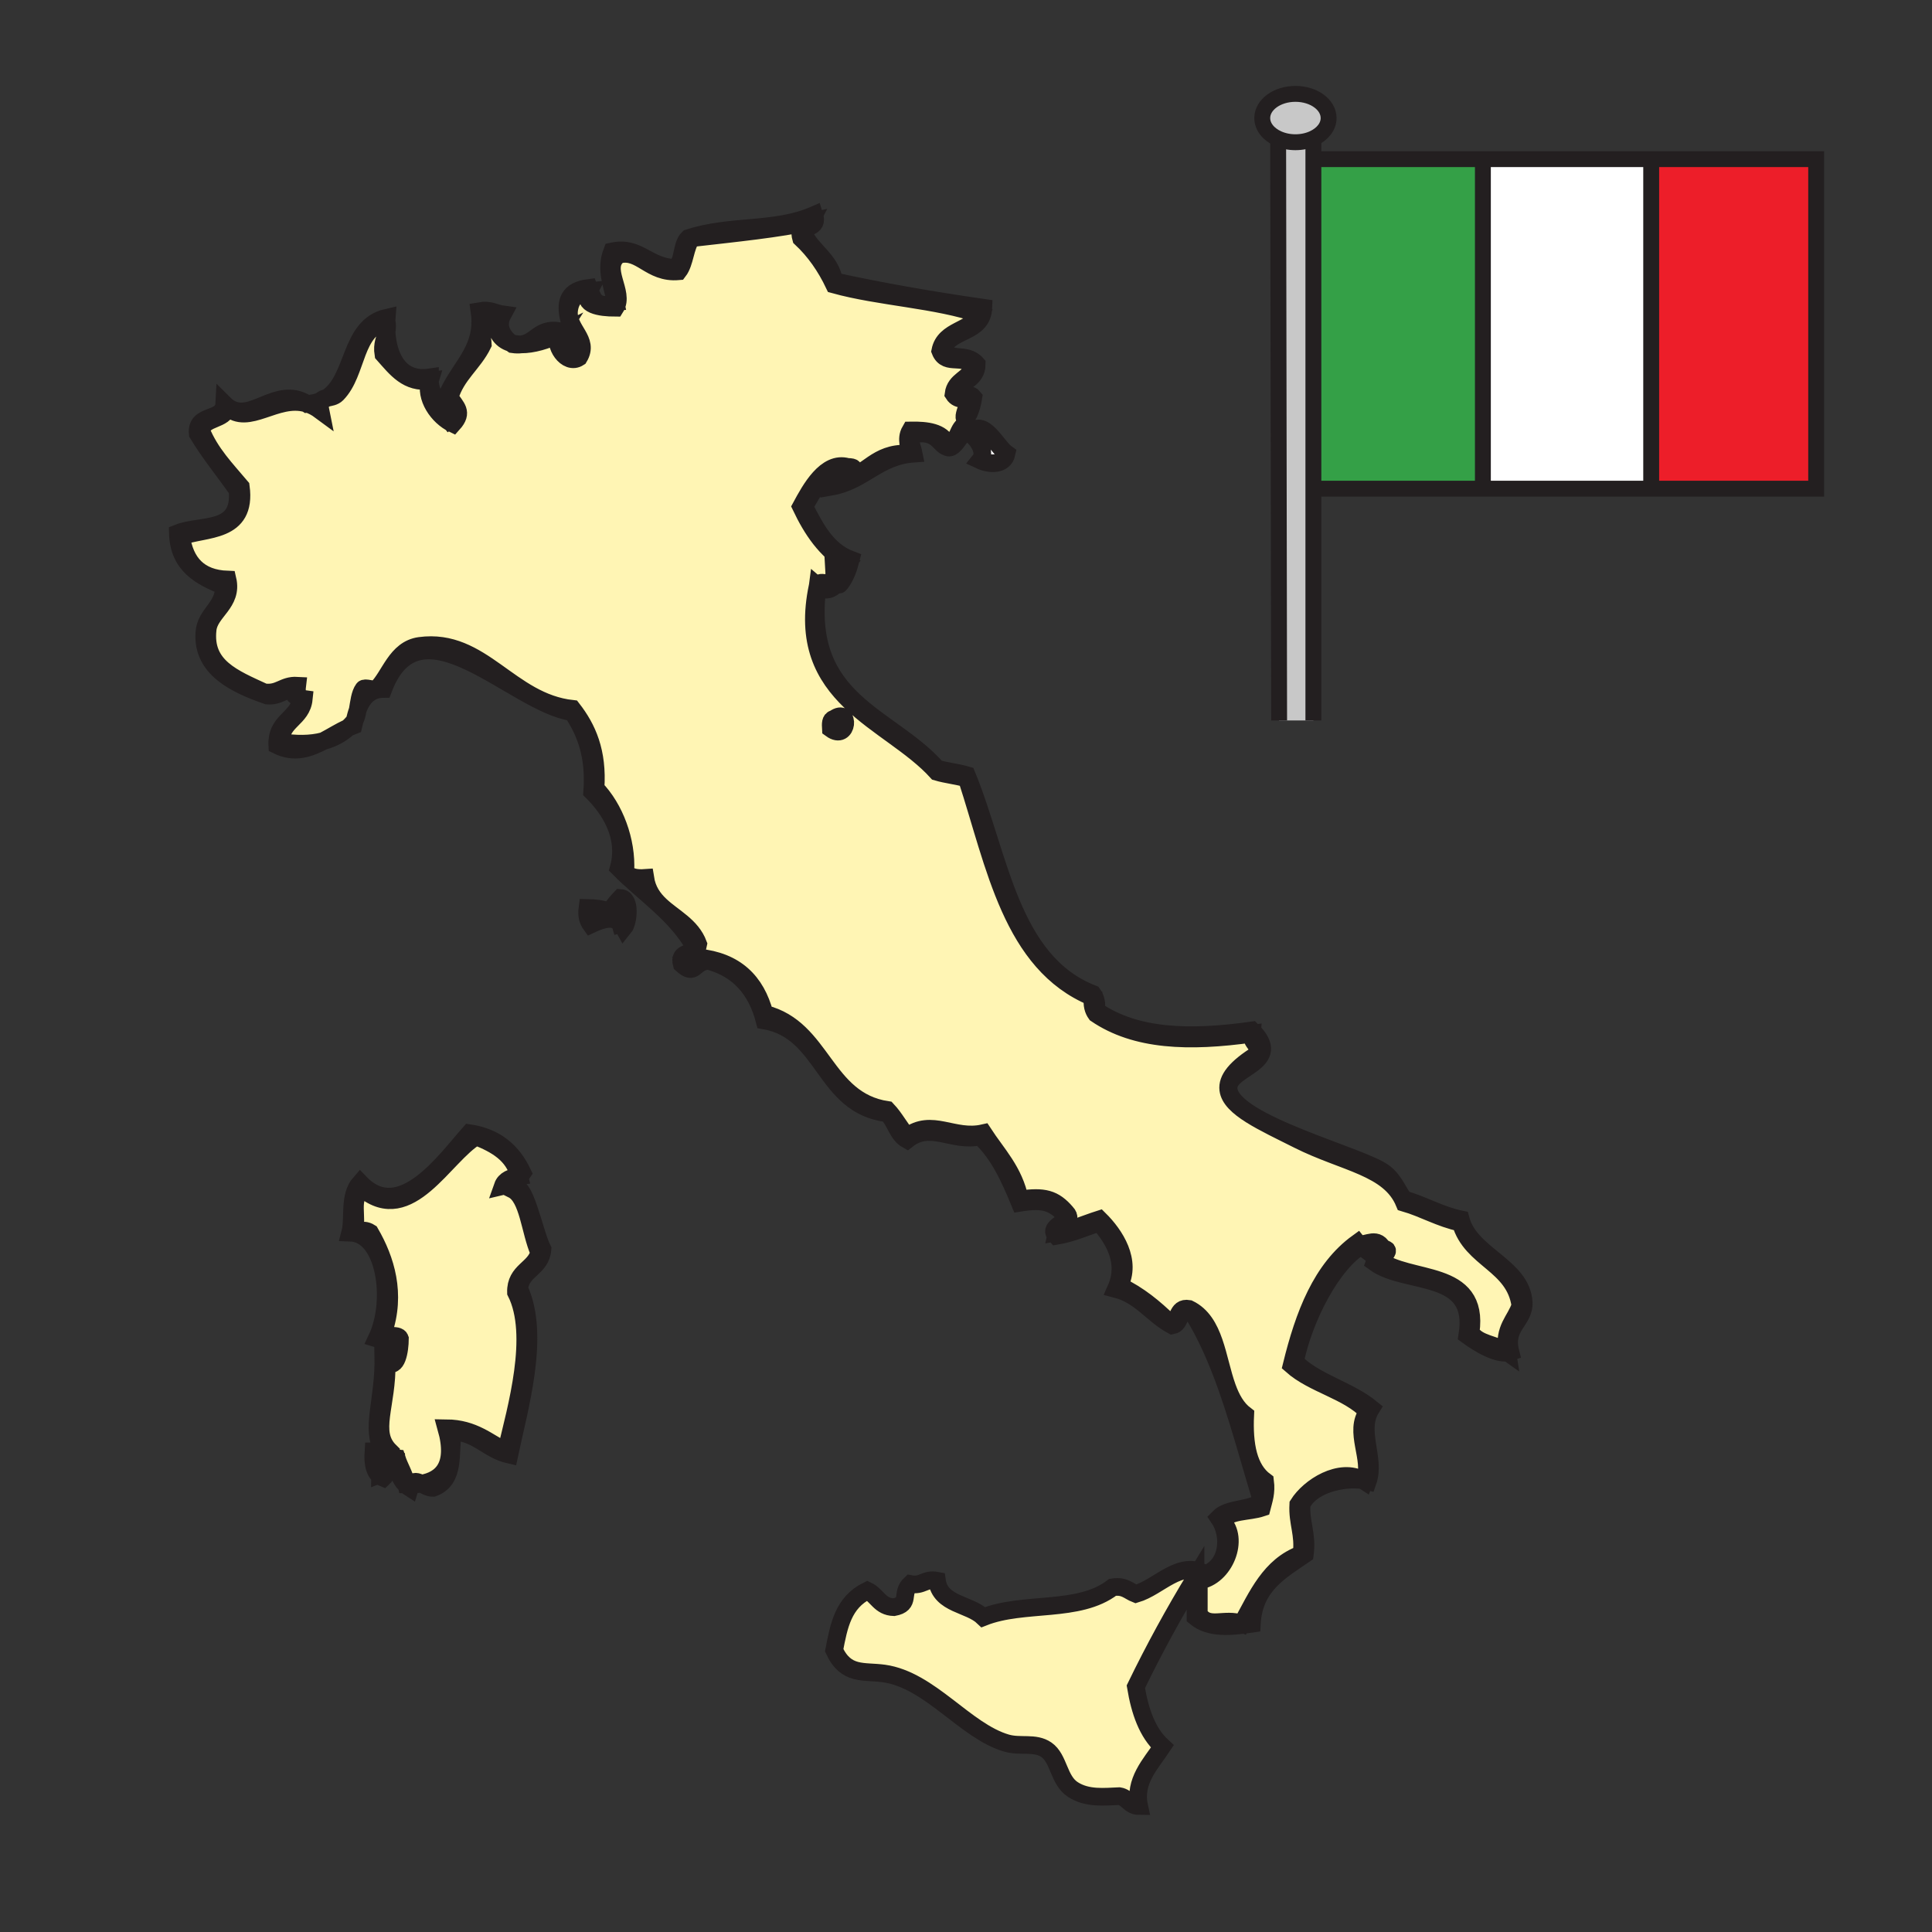 <svg xmlns="http://www.w3.org/2000/svg" width="850.89" height="850.89" viewBox="0 0 850.89 850.89" overflow="visible"><rect x="0" y="0" width="850.89" height="850.89" fill="#333333" stroke="none"/><path d="M160.08 523.89c20.35 16.53 35.55-15.01 49.64-23.359 8.71 3.46 16.53 7.8 18.98 17.52-3.41.49-6.29 1.5-7.3 4.38l4.38 1.46c6.94 3.46 7.58 18.42 11.68 27.74-1.85 7.4-10.47 8.03-10.22 17.521 9.49 18.84.12 51.21-4.38 70.08-8.07-4.091-14.22-10.11-26.28-10.221 4.69 16.721-2.03 22.88-11.04 24.42-1.8-.92-3.36-1.46-4.43.41-.68.01-1.37.01-2.05-.01-.89-4.47-3.1-7.61-4.38-11.68-5.72-.851-3.73 6-7.3 7.3.03-3.44-2.51-4.3-1.46-8.76 3.66.18 4.57 2.779 5.84-1.46-8.76-8.561-1.08-20.021-1.46-39.421 4.42 3.69 5.81-5 5.84-10.22-.88-2.52-6.92.11-7.3-2.92 5.79-16.85 1.04-31.96-5.84-43.8-3.4-2.18-6.29.49-7.3-1.46 2.45-3.72-2.24-14.78 4.38-17.52zM165.55 303.63c-1.34.34-4.81-1.06-5.47-.19-1.6 2.15-1.96 5.95-2.55 9.28-.57 1.57-.97 3.14-1.3 4.52-.16.3-.33.57-.53.8-.76.89-1.55 1.71-2.37 2.46h-.01c-3.63 1.67-7.2 3.94-10.85 5.86-.01.01-.02.02-.03.01-5.68 1.51-12.08 1.45-18.86.43.18-9.55 9.32-10.14 10.22-18.98-2.57-.35-3.33-2.51-2.92-5.84-6.2-.35-7.86 3.82-14.6 2.92-13.46-6.21-26.7-11.31-24.82-27.74.91-7.88 11.17-11.5 8.76-21.89-12.67-.47-18.77-7.51-20.43-18.98 10.43-3.96 29.06-1.29 26.27-21.9-6.45-7.67-13.46-14.76-17.52-24.82 1.36-5.95 10.31-4.29 11.68-10.22 9.1 8.56 21.4-5.49 34.76-1.64.09.06.19.12.28.18.08-.01.16-.01.24-.02 1.85.59 3.71 1.54 5.6 2.94-.45-2.19-.29-3.47.26-4.25.91-.37 1.75-.81 2.53-1.3 1.51-.32 3.26-.48 4.51-1.75 9.35-9.55 7.16-28.61 21.82-32.1-.08 1.58-.07 3.16.03 4.7-.61 3.15-2.13 5.4-1.41 9.88 5.77 6.5 10.51 12.9 20.44 11.68-2.32 7.41 3.69 15.89 10.22 18.98 4.65-5.17 1.33-7.26-1.46-11.68 2.81-9.84 10.46-14.84 14.6-23.36-.11-2.68-1-5.78-1.16-8.32.04-.6.06-1.22.05-1.86.33-2.39 2-3.81 6.95-2.96-.87 7.38 1.98 11.2 6.55 12.59.25.19.5.37.75.55 1.42.21 2.65.22 3.72.08 5.12.05 11.25-1.76 16.72-4.46-2.72 4.3 3.27 13.78 8.76 10.22 4.79-7.84-5.03-12.05-4.38-20.44.53-5.31 3.45-8.23 8.76-8.76-3.22 6.03 4.72 7.29 11.68 7.3 4.37-6.83-6.5-17.46 1.46-23.36 9.61-2.53 13.71 8.42 26.28 7.3 2.96-3.84 2.87-10.75 5.83-14.6 19.54-2.24 38.49-4.13 52.56-7.3-1.3 2.59-5.92 1.86-4.38 7.3 6.05 5.64 10.84 12.52 14.6 20.44 20.2 5.59 45.1 6.49 64.24 13.14-3.85 7.34-15.69 6.7-17.52 16.06 2.7 6.99 10.57.79 14.6 7.3-1.78 5.04-8.02 5.61-8.76 11.68 2.19 3.46 6.15 1.46 7.3 2.92-2.63 5.32-2.88 7.81-2.21 7.81l.74 2.51c-4.48 1.33-3.17 8.44-8.75 8.66-2.24-5.06-8.63-5.97-16.06-5.84-2.53 4.34.47 7.41-1.46 10.22-13.64-.51-17.32 8.95-27.74 11.68-.25-2.5 8.28-5.74 1.46-5.84-9.52-2.69-16.33 9.92-20.44 17.52 4.87 10.21 10.92 19.25 20.44 24.82-.87 1.11-2.94 6.04-3.57 8.34l-.94-.35c.53-1.63.24-3.52-1.33-5.07.65 10.58-6.7 2.86-7.3 7.3-10.48 49.41 31.73 58.78 52.56 81.75 4.13 1.23 9.01 1.7 13.14 2.92 12.45 38.16 19.68 81.55 55.479 96.36-.47 3.38.23 5.601 1.461 7.3 17.489 11.9 40.869 12.65 68.609 8.761-.38 4.27 3.3 4.479 2.92 8.76-10.17 6.25-13.88 11.33-13.31 15.86.979 7.96 15.17 14.22 30.83 22.09 20.34 10.229 40.2 11.99 46.72 27.74 8.68 2.52 15.58 6.81 24.82 8.76 4.58 16.34 23.729 18.13 26.279 36.5-2.119 6.649-7.58 9.939-5.84 20.439-4.819-3.449-13.13-3.42-16.06-8.76 4.04-28.37-27.24-21.43-40.88-32.12 1.67-.45 7.359-5.01 1.569-4.39l-.069-.82c.17-.14.17-.35-.04-.63-3.021-3.99-8.07.89-10.221-1.46-16.109 11.62-23.72 31.76-29.199 54.02 9.529 8.48 24.79 11.221 33.58 20.44-6.65 8.65 2.359 21.021-1.341 30.36-.27-.051-.54-.101-.83-.141-10.17-5.84-23.729 3.03-28.489 10.66-.45 8.24 2.59 12.98 1.46 21.9-13.92 5.06-19.55 18.399-26.28 30.649-7.61-2.92-14.94 2.53-18.979-4.38v-14.59c11.34-1.49 18.199-18.47 10.22-26.28 3.01-4.779 11.689-3.89 17.52-5.84.891-3.5 2.101-6.66 1.46-11.68-3.649-2.68-6-6.67-7.359-11.65-1.351-4.97-1.71-10.92-1.4-17.55-3.81-2.89-6.17-7.24-7.95-12.16-4.55-12.6-5.31-28.979-16.87-34.56-5.869-1.01-3.58 6.149-8.76 5.84-6.41-6.24-13.32-11.98-21.89-16.06 5.689-10.881-1.94-22.461-8.76-29.2-6.28 2-11.9 4.649-18.98 5.84.72-3.84 8.05-4.91 4.38-8.76-5.3-6.2-9.82-7.4-20.439-5.841-2.53-12.55-10.11-20.06-16.061-29.199-13.28 3-22.63-6.83-33.58 1.46-3.16-3.65-5.44-8.181-8.76-11.681-27.92-4.189-28.25-35.979-54.02-42.33-3.76-14.239-12.77-23.24-29.2-24.819-1.79 3.05-2.84 6.02-5.84 1.46 3-1.39 5.17-3.59 5.84-7.3-3.06-8.16-10.82-11.62-16.62-17.04-3.25-3.04-5.89-6.7-6.73-12.16-4.2.3-7.42-.37-8.76-2.92.75-13.48-4.78-27.89-13.14-36.5 1.11-16.2-3.63-26.54-10.22-35.04-27.71-3.03-39.77-31.44-67.16-27.74-10.55 1.43-13.1 13.29-18.98 18.98a.75.75 0 0 1-.37.192zm200.38 17.33c7.67 5.64 8.65-9.66 1.46-4.38-1.7.25-1.58 2.31-1.46 4.38z" fill="#fff5b4"/><path fill="#ed1e29" d="M799.88 70.09v145.13h-72.66V70.09z"/><path fill="#fff" d="M727.22 214.38v.84h-74.13V70.09h74.13v.63z"/><path fill="#34a047" d="M653.09 215.22h-74.65V70.09h74.65v143.53z"/><path d="M601.1 652.07l-.119.3c-.23-.15-.471-.3-.711-.44.29.04.56.09.83.14zM578.44 70.09v145.13h-.02v-.01l-1.33-145.12z" fill="#fff"/><path d="M570.53 62.64c2.92 0 5.63-.62 7.91-1.69v9.14h-1.351l1.33 145.12v.01h.021v102.09h-15.09l-.43-256.23c2.22.99 4.83 1.56 7.61 1.56z" fill="#c8c8c8"/><path d="M571.78 501.99c-15.66-7.87-29.851-14.13-30.83-22.09l.189-.03c1.801 15.2 59.271 29.31 68.601 36.72 4.85 3.86 5.979 8.69 8.76 11.68 8.68 2.521 15.58 6.811 24.82 8.761 4.12 15.779 26.83 20.569 27.739 36.5.46 8.21-8.729 10.43-5.84 21.899-5.26 1.79-14.26-3.83-18.979-7.3 4.71-29.04-26.811-21.85-40.88-32.12.76-2.16 2.159-3.68 2.92-5.84.04 0 .069-.01.109-.01 5.79-.62.101 3.939-1.569 4.39 13.64 10.69 44.92 3.75 40.88 32.12 2.93 5.34 11.24 5.311 16.06 8.76-1.74-10.5 3.721-13.79 5.84-20.439-2.55-18.37-21.699-20.16-26.279-36.5-9.24-1.95-16.141-6.24-24.82-8.76-6.521-15.751-26.381-17.511-46.721-27.741z" fill="#fff"/><path d="M568.86 601.27c5.479-22.26 13.09-42.399 29.199-54.02 2.15 2.35 7.2-2.53 10.221 1.46.21.28.21.49.04.63-1.061.91-8.7-.68-8.801-.63-12.659 7.42-25.25 31.5-29.199 51.1 8.979 9.03 23.67 12.341 33.58 20.44-6.2 9.86 2.05 22.06-1.46 32.12-.421-.11-.87-.21-1.341-.3 3.7-9.34-5.31-21.71 1.341-30.36-8.79-9.22-24.05-11.96-33.58-20.44z" fill="#fff"/><path d="M570.53 41.34c8.08 0 14.62 4.77 14.62 10.65 0 3.76-2.67 7.07-6.71 8.96-2.28 1.07-4.99 1.69-7.91 1.69-2.78 0-5.391-.57-7.61-1.56-4.2-1.86-7-5.24-7-9.09 0-5.88 6.54-10.65 14.61-10.65z" fill="#c8c8c8"/><path d="M549.7 640.76c-2.95-10.069-5.94-20.1-9.34-29.71l.109-.04c1.78 4.92 4.141 9.271 7.95 12.16-.31 6.63.05 12.58 1.4 17.55l-.119.04z" fill="#fff"/><path d="M536.74 668.43c4.31-4.46 14.35-3.17 18.979-7.3-2.06-6.729-4.029-13.56-6.02-20.37l.12-.04c1.359 4.98 3.71 8.971 7.359 11.65.641 5.02-.569 8.18-1.46 11.68-5.83 1.95-14.51 1.061-17.52 5.84 7.979 7.811 1.12 24.79-10.22 26.28v14.59c4.039 6.91 11.369 1.46 18.979 4.38 6.73-12.25 12.36-25.59 26.28-30.649 1.13-8.92-1.91-13.66-1.46-21.9 4.76-7.63 18.319-16.5 28.489-10.66-8.64-1.279-22.789 1.771-27.029 10.66-.45 8.24 2.59 12.98 1.46 21.9-10.65 7.35-22.41 13.6-23.36 30.649-9.02 1.301-18.43 2.351-24.81-2.909V694.71a574.736 574.736 0 0 0-26.28 48.17c1.8 10.851 5.06 20.25 11.67 26.28-5.1 7.7-12.62 15.22-10.21 26.28-4.36-.021-4.97-3.79-8.76-4.381-6.41.23-14.061 1.24-20.44-2.92-6.359-4.14-6.05-13.649-11.68-17.52-5.021-3.44-11.41-1.15-17.521-2.92-18.209-5.271-33.669-27.82-54.02-30.66-8.91-1.24-16.67 1.12-21.9-10.22 2.08-10.87 3.97-20.99 14.6-26.28 4.3 2.04 5.52 7.13 11.68 7.3 7.61-1.42 2.89-6.109 7.3-10.21 5.41 1.03 6.27-2.5 11.68-1.46 1.51 10.66 14.24 10.09 20.44 16.061 17.86-7.091 41.94-1.61 56.94-13.141 5.239-.859 7.06 1.69 10.22 2.91 10.38-3.04 19.45-15.27 30.66-8.75 10.144-3.589 11.294-16.899 5.834-24.819z" fill="#fff5b4"/><path d="M443.31 199.79c-1.079 5.05-7.29 4.96-11.68 2.92 2.93-3.66-1.2-9.62-4.38-11.68 5.61-7.67 11.79 5.74 16.06 8.76zM412.65 338.48c4.13 1.23 9.01 1.7 13.14 2.92 14.71 35.9 19.02 82.2 55.479 96.36 1.221 1.69 1.921 3.91 1.461 7.3 17.489 11.9 40.869 12.65 68.609 8.761 14.311 14.17-9.47 16-10.22 24.819-.04.41-.03.82.02 1.23l-.189.03c-.57-4.53 3.14-9.61 13.31-15.86.38-4.28-3.3-4.49-2.92-8.76-27.74 3.89-51.12 3.14-68.609-8.761-1.23-1.699-1.931-3.92-1.461-7.3-35.8-14.81-43.029-58.2-55.479-96.36-4.13-1.22-9.01-1.69-13.14-2.92-20.83-22.97-63.04-32.34-52.56-81.75-6.821 51.101 31.849 56.711 52.559 80.291zM367.39 316.58c7.19-5.28 6.21 10.02-1.46 4.38-.12-2.07-.24-4.13 1.46-4.38z" fill="#fff"/><path d="M367.39 250.89c1.57 1.55 1.86 3.44 1.33 5.07-1.01 3.16-5.04 5.34-8.63 2.23.6-4.44 7.95 3.28 7.3-7.3z" fill="#fff"/><path d="M399.51 199.79c1.93-2.81-1.07-5.88 1.46-10.22 7.43-.13 13.82.78 16.06 5.84 5.58-.22 4.27-7.33 8.75-8.66.78-.23 1.73-.29 2.93-.1-4.77 1.61-8.08 12.3-11.68 10.22-3.33-1.1-4.2-6.82-13.14-5.84-4.81.84-2.09 5.51-1.46 8.76-15.92 1.11-21.97 12.09-36.5 14.6.65-4.22 6.28-3.45 7.3-7.3-8.82-2.96-15.15 9.16-18.98 16.06 4.97 9.63 9.85 19.35 20.44 23.36-.99 3.88-2.3 7.43-4.38 10.22-.9 1.28-.98.8-.65-.42.63-2.3 2.7-7.23 3.57-8.34-9.52-5.57-15.57-14.61-20.44-24.82 4.11-7.6 10.92-20.21 20.44-17.52 6.82.1-1.71 3.34-1.46 5.84 10.42-2.73 14.1-12.19 27.74-11.68zM307.53 421.7c16.43 1.58 25.44 10.58 29.2 24.819 25.77 6.351 26.1 38.141 54.02 42.33 3.32 3.5 5.6 8.03 8.76 11.681 10.95-8.29 20.3 1.54 33.58-1.46 5.95 9.14 13.53 16.649 16.061 29.199 10.619-1.56 15.14-.359 20.439 5.841 3.67 3.85-3.66 4.92-4.38 8.76 7.08-1.19 12.7-3.84 18.98-5.84 6.819 6.739 14.449 18.319 8.76 29.2 8.569 4.079 15.479 9.819 21.89 16.06 5.18.31 2.891-6.85 8.76-5.84 11.561 5.58 12.32 21.96 16.87 34.56l-.109.04c-4.23-11.93-9.091-23.21-15.301-33.14-6.649-1.79-4.609 5.12-8.76 5.84-8.85-4.77-13.97-13.28-24.81-16.06 5.16-11.561-.71-21.671-7.3-29.2-6.28 2-11.9 4.649-18.98 5.84-3.67-3.84 3.66-4.91 4.38-8.76-5.55-5.95-9.64-7.59-20.439-5.84-4.54-11.03-9.391-21.75-17.521-29.2-12.13 2.739-21.73-6.761-32.12 1.46-4.39-2.42-5.2-8.42-8.76-11.681-28.22-3.409-27.13-36.13-54.02-40.869-3.5-13.53-11.35-22.71-24.82-26.28-6.68.52-5.68 6.939-11.68 1.46-1.58-5.97 5.03-3.74 5.84-7.3-4-7.21-9.42-13.01-15.24-18.41l.08-.09c5.8 5.42 13.56 8.88 16.62 17.04-.67 3.71-2.84 5.91-5.84 7.3 3 4.56 4.05 1.59 5.84-1.46z" fill="#fff"/><path d="M273.71 407.04c-.12.05-.25.09-.39.12-.08-.28-.17-.55-.27-.8.23.2.45.43.66.68z"/><path d="M273.32 395.48c4.62.28 3.39 10.79 1.46 13.14-.33-.61-.69-1.13-1.07-1.58 2.65-1.08.24-7.2 1.07-10.1-5.87 6.33-7.45 4.75-1.46-1.46z"/><path d="M273.05 406.36c-3.31-3.01-8.16-1.38-12.87.8-1.22-1.69-1.92-3.91-1.46-7.3 6.82.13 12.41 1.49 14.33 6.5z" fill="#fff5b4"/><path d="M259.36 128.25c-5.31.53-8.23 3.45-8.76 8.76-.65 8.39 9.17 12.6 4.38 20.44-5.49 3.56-11.48-5.92-8.76-10.22l.19-.03h.01c.6 3.91 2.32 11.6 7.1 8.79 1.9-8.46-12.55-26.95 5.84-29.2 1.45 3.9 2.44 8.27 8.76 7.3 1.18-.28 1.45-1.46 2.92-1.46-1.43-7.42-4.55-13.88-1.46-21.9 11.82-2.58 15.31 6.74 27.73 7.3 3.9-2.43 2.58-10.07 5.85-13.14 18.72-6.16 38.15-2.65 55.47-10.22 2.08 6.46-4.94 3.82-4.38 8.76 3.67 7.53 11.49 10.9 13.14 20.44 21.17 4.62 43.16 8.43 65.7 11.68-.46 11.22-13.99 9.37-17.52 17.52 1.88 6.88 9.74 1.7 14.6 7.3-.03 6.78-6.4 7.23-8.76 11.68 1.15 5.47 5.1.09 7.3 2.92-.95 6.02-2.91 9.27-3.67 9.27-.67 0-.42-2.49 2.21-7.81-1.15-1.46-5.11.54-7.3-2.92.74-6.07 6.979-6.64 8.76-11.68-4.03-6.51-11.9-.31-14.6-7.3 1.83-9.36 13.67-8.72 17.52-16.06-19.14-6.65-44.04-7.55-64.24-13.14-3.76-7.92-8.55-14.8-14.6-20.44-1.54-5.44 3.08-4.71 4.38-7.3-14.07 3.17-33.02 5.06-52.56 7.3-2.96 3.85-2.87 10.76-5.83 14.6-12.57 1.12-16.67-9.83-26.28-7.3-7.96 5.9 2.91 16.53-1.46 23.36-6.96-.01-14.9-1.27-11.68-7.3z" fill="#fff"/><path d="M246.22 145.77c.05.36.11.86.19 1.43l-.19.03c-5.47 2.7-11.6 4.51-16.72 4.46 6.7-.85 7.8-7.29 16.72-5.92zM229.5 151.69c-1.07.14-2.3.13-3.72-.08-.25-.18-.5-.36-.75-.55 1.35.41 2.86.61 4.47.63zM221.4 138.47c-2.86 5.3.03 9.8 3.63 12.59-4.57-1.39-7.42-5.21-6.55-12.59-4.95-.85-6.62.57-6.95 2.96-.01-1.39-.12-2.87-.35-4.42 4.74-.85 6.79 1 10.22 1.46zM211.53 141.43c.01.64-.01 1.26-.05 1.86-.04-.66-.04-1.29.05-1.86zM196.58 629.01c12.06.11 18.21 6.13 26.28 10.221 4.5-18.87 13.87-51.24 4.38-70.08-.25-9.49 8.37-10.12 10.22-17.521-4.1-9.32-4.74-24.28-11.68-27.74 4.98-5.699 9.48 19.16 13.14 26.28-.63 8.62-9.59 8.91-10.22 17.521 9.46 20.43-.06 52.52-4.38 73-9.53-2.15-13.79-9.57-24.82-10.221-1.6 9.311 1.26 21.16-8.76 24.82-1.81.06-3.6-1.05-5.2-1.86 9.01-1.54 15.73-7.7 11.04-24.42zM199.5 186.65c-6.53-3.09-12.54-11.57-10.22-18.98h.02c.39 6.44 4.45 11.95 8.74 17.52 6.41-4.13-.93-5.33-1.46-10.22 4.64-11.55 14.17-18.65 14.9-31.68.16 2.54 1.05 5.64 1.16 8.32-4.14 8.52-11.79 13.52-14.6 23.36 2.79 4.42 6.11 6.51 1.46 11.68zM181.11 653.84c1.07-1.87 2.63-1.33 4.43-.41-1.43.25-2.92.38-4.43.41z" fill="#fff"/><path d="M189.28 166.21c-.01.49-.01.98.02 1.46h-.02c-9.93 1.22-14.67-5.18-20.44-11.68-.72-4.48.8-6.73 1.41-9.88.69 11.88 6.27 22 19.03 20.1zM170.3 141.39c.3 1.9.21 3.39-.05 4.72-.1-1.54-.11-3.12-.03-4.7.03-.01.05-.01.08-.02zM252.06 313.66c-25.89-3.6-67.29-52.13-83.22-10.22-1.18.01-2.25.16-3.22.45l-.07-.26c.16-.04.28-.1.37-.19 5.88-5.69 8.43-17.55 18.98-18.98 27.39-3.7 39.45 24.71 67.16 27.74 6.59 8.5 11.33 18.84 10.22 35.04 8.36 8.61 13.89 23.02 13.14 36.5 1.34 2.55 4.56 3.22 8.76 2.92.84 5.46 3.48 9.12 6.73 12.16l-.08.09c-6.05-5.6-12.54-10.77-18.33-16.63 3.84-14.15-4.19-26.2-11.68-33.58 1.17-15.77-2.91-26.29-8.76-35.04z" fill="#fff"/><path d="M160.08 303.44c.66-.87 4.13.53 5.47.19l.07.26c-4.42 1.25-6.72 5.06-8.09 8.83.59-3.33.95-7.13 2.55-9.28zM156.23 317.24c.33-1.38.73-2.95 1.3-4.52-.3 1.75-.66 3.36-1.3 4.52zM209.72 500.53c-14.09 8.35-29.29 39.89-49.64 23.359-6.62 2.74-1.93 13.801-4.38 17.521 1.01 1.95 3.9-.72 7.3 1.46 6.88 11.84 11.63 26.95 5.84 43.8.38 3.03 6.42.4 7.3 2.92-.03 5.22-1.42 13.91-5.84 10.22.38 19.4-7.3 30.86 1.46 39.421-1.27 4.239-2.18 1.64-5.84 1.46-1.05 4.46 1.49 5.319 1.46 8.76 3.57-1.3 1.58-8.15 7.3-7.3 1.28 4.069 3.49 7.21 4.38 11.68.68.02 1.37.02 2.05.01-.22.38-.41.86-.59 1.45-3.55-2.29-5.47-6.21-5.84-11.68-4.69-.311-3.55 5.21-5.84 7.3-3.82-1.54-4.77-5.94-4.38-11.68h4.38c-6-10.32.37-21.671 0-42.341 4.19 5.2 5.42.061 5.84-5.84-.18-3.229-6.19-.62-8.76-1.46 7.92-16.57 3.89-46.229-11.68-46.72 1.63-6.26-.77-16.09 4.38-21.9 17.81 18.511 37.78-10.239 48.18-21.899 11.85 1.779 18.97 8.29 23.36 17.52-1.92 2.95-4.79 4.94-8.76 5.84 1.01-2.88 3.89-3.89 7.3-4.38-2.45-9.721-10.27-14.061-18.98-17.521zM155.7 318.04c.2-.23.37-.5.53-.8-.2.84-.37 1.61-.53 2.26-.79.3-1.58.63-2.37 1 .82-.75 1.61-1.57 2.37-2.46zM143.89 175.26c12.56-8.02 9.66-31.51 26.41-35.33-.04.49-.07.99-.08 1.48-14.66 3.49-12.47 22.55-21.82 32.1-1.25 1.27-3 1.43-4.51 1.75zM153.32 320.5c-3.18 2.9-6.83 4.78-10.85 5.86 3.65-1.92 7.22-4.19 10.85-5.86zM143.89 175.26c-.78.49-1.62.93-2.53 1.3.55-.8 1.48-1.09 2.53-1.3zM141.36 176.56c-.55.78-.71 2.06-.26 4.25-1.89-1.4-3.75-2.35-5.6-2.94 2.23-.16 4.16-.61 5.86-1.31zM135.5 177.87c-.08.01-.16.01-.24.02-.09-.06-.19-.12-.28-.18.17.05.34.1.52.16z" fill="#fff"/><path d="M134.98 177.71c-13.36-3.85-25.66 10.2-34.76 1.64l.09-.13c10.31 7.59 21.38-9.63 34.67-1.51z" fill="#fff"/><path d="M104.6 215.85c-5.81-8.3-12.2-16.03-17.52-24.82-.96-9.24 11.27-5.28 11.68-13.14.51.51 1.03.96 1.55 1.33l-.09.13c-1.37 5.93-10.32 4.27-11.68 10.22 4.06 10.06 11.07 17.15 17.52 24.82 2.79 20.61-15.84 17.94-26.27 21.9 1.66 11.47 7.76 18.51 20.43 18.98 2.41 10.39-7.85 14.01-8.76 21.89-1.88 16.43 11.36 21.53 24.82 27.74 6.74.9 8.4-3.27 14.6-2.92-.41 3.33.35 5.49 2.92 5.84-.9 8.84-10.04 9.43-10.22 18.98 6.78 1.02 13.18 1.08 18.86-.43-6.31 3.33-12.85 5.59-20.32 1.89-.54-10.27 8.05-11.42 10.22-18.98-.02-2.9-3.98-1.85-2.92-5.84-4.64.23-6.42 3.31-11.68 2.92-13.87-4.83-28.87-11.76-27.74-27.74.59-8.34 8.47-10.67 8.76-20.43-10.41-4.19-20.05-9.15-20.43-23.36 10.35-4.17 28.12.3 26.27-18.98z" fill="#fff"/><g fill="none" stroke="#231f20"><path stroke-width="7" d="M577.09 70.09h222.79v145.13H578.42M562.92 61.08c-4.2-1.86-7-5.24-7-9.09 0-5.88 6.54-10.65 14.61-10.65 8.08 0 14.62 4.77 14.62 10.65 0 3.76-2.67 7.07-6.71 8.96-2.28 1.07-4.99 1.69-7.91 1.69-2.78 0-5.39-.57-7.61-1.56z"/><path stroke-width="7" d="M562.92 60.79v.29l.43 256.23M578.44 60.26v257.05M653.09 72.25v141.37M727.22 70.72v143.66"/><path d="M142.44 326.37c-5.68 1.51-12.08 1.45-18.86.43.18-9.55 9.32-10.14 10.22-18.98-2.57-.35-3.33-2.51-2.92-5.84-6.2-.35-7.86 3.82-14.6 2.92-13.46-6.21-26.7-11.31-24.82-27.74.91-7.88 11.17-11.5 8.76-21.89-12.67-.47-18.77-7.51-20.43-18.98 10.43-3.96 29.06-1.29 26.27-21.9-6.45-7.67-13.46-14.76-17.52-24.82 1.36-5.95 10.31-4.29 11.68-10.22 9.1 8.56 21.4-5.49 34.76-1.64.17.05.34.1.52.16 1.85.59 3.71 1.54 5.6 2.94-.45-2.19-.29-3.47.26-4.25.55-.8 1.48-1.09 2.53-1.3 1.51-.32 3.26-.48 4.51-1.75 9.35-9.55 7.16-28.61 21.82-32.1.03-.01.05-.01.08-.02.3 1.9.21 3.39-.05 4.72-.61 3.15-2.13 5.4-1.41 9.88 5.77 6.5 10.51 12.9 20.44 11.68-2.32 7.41 3.69 15.89 10.22 18.98 4.65-5.17 1.33-7.26-1.46-11.68 2.81-9.84 10.46-14.84 14.6-23.36-.11-2.68-1-5.78-1.16-8.32-.04-.66-.04-1.29.05-1.86.33-2.39 2-3.81 6.95-2.96-.87 7.38 1.98 11.2 6.55 12.59 1.35.41 2.86.61 4.47.63 5.12.05 11.25-1.76 16.72-4.46-2.72 4.3 3.27 13.78 8.76 10.22 4.79-7.84-5.03-12.05-4.38-20.44.53-5.31 3.45-8.23 8.76-8.76-3.22 6.03 4.72 7.29 11.68 7.3 4.37-6.83-6.5-17.46 1.46-23.36 9.61-2.53 13.71 8.42 26.28 7.3 2.96-3.84 2.87-10.75 5.83-14.6 19.54-2.24 38.49-4.13 52.56-7.3-1.3 2.59-5.92 1.86-4.38 7.3 6.05 5.64 10.84 12.52 14.6 20.44 20.2 5.59 45.1 6.49 64.24 13.14-3.85 7.34-15.69 6.7-17.52 16.06 2.7 6.99 10.57.79 14.6 7.3-1.78 5.04-8.02 5.61-8.76 11.68 2.19 3.46 6.15 1.46 7.3 2.92-2.63 5.32-2.88 7.81-2.21 7.81.76 0 2.72-3.25 3.67-9.27-2.2-2.83-6.15 2.55-7.3-2.92 2.36-4.45 8.729-4.9 8.76-11.68-4.86-5.6-12.72-.42-14.6-7.3 3.53-8.15 17.06-6.3 17.52-17.52-22.54-3.25-44.53-7.06-65.7-11.68-1.65-9.54-9.47-12.91-13.14-20.44-.56-4.94 6.46-2.3 4.38-8.76-17.32 7.57-36.75 4.06-55.47 10.22-3.27 3.07-1.95 10.71-5.85 13.14-12.42-.56-15.91-9.88-27.73-7.3-3.09 8.02.03 14.48 1.46 21.9-1.47 0-1.74 1.18-2.92 1.46-6.32.97-7.31-3.4-8.76-7.3-18.39 2.25-3.94 20.74-5.84 29.2-4.78 2.81-6.5-4.88-7.1-8.79h-.01c-.08-.57-.14-1.07-.19-1.43-8.92-1.37-10.02 5.07-16.72 5.92-1.07.14-2.3.13-3.72-.08-.25-.18-.5-.36-.75-.55-3.6-2.79-6.49-7.29-3.63-12.59-3.43-.46-5.48-2.31-10.22-1.46.23 1.55.34 3.03.35 4.42.01.64-.01 1.26-.05 1.86-.73 13.03-10.26 20.13-14.9 31.68.53 4.89 7.87 6.09 1.46 10.22-4.29-5.57-8.35-11.08-8.74-17.52-.03-.48-.03-.97-.02-1.46-12.76 1.9-18.34-8.22-19.03-20.1-.1-1.54-.11-3.12-.03-4.7.01-.49.04-.99.08-1.48-16.75 3.82-13.85 27.31-26.41 35.33-.78.49-1.62.93-2.53 1.3-1.7.7-3.63 1.15-5.86 1.31-.08.01-.16.01-.24.02-.09-.06-.19-.12-.28-.18-13.29-8.12-24.36 9.1-34.67 1.51-.52-.37-1.04-.82-1.55-1.33-.41 7.86-12.64 3.9-11.68 13.14 5.32 8.79 11.71 16.52 17.52 24.82 1.85 19.28-15.92 14.81-26.27 18.98.38 14.21 10.02 19.17 20.43 23.36-.29 9.76-8.17 12.09-8.76 20.43-1.13 15.98 13.87 22.91 27.74 27.74 5.26.39 7.04-2.69 11.68-2.92-1.06 3.99 2.9 2.94 2.92 5.84-2.17 7.56-10.76 8.71-10.22 18.98 7.47 3.7 14.01 1.44 20.35-1.9-.01.01-.02.02 0 0 3.65-1.92 7.22-4.19 10.86-5.86.79-.37 1.58-.7 2.37-1 .16-.65.33-1.42.53-2.26.33-1.38.73-2.95 1.3-4.52 1.37-3.77 3.67-7.58 8.09-8.83.97-.29 2.04-.44 3.22-.45 15.93-41.91 57.33 6.62 83.22 10.22 5.85 8.75 9.93 19.27 8.76 35.04 7.49 7.38 15.52 19.43 11.68 33.58 5.79 5.86 12.28 11.03 18.33 16.63 5.82 5.4 11.24 11.2 15.24 18.41-.81 3.56-7.42 1.33-5.84 7.3 6 5.479 5-.94 11.68-1.46 13.47 3.57 21.32 12.75 24.82 26.28 26.89 4.739 25.8 37.46 54.02 40.869 3.56 3.261 4.37 9.261 8.76 11.681 10.39-8.221 19.99 1.279 32.12-1.46 8.13 7.45 12.98 18.17 17.521 29.2 10.8-1.75 14.89-.11 20.439 5.84-.72 3.85-8.05 4.92-4.38 8.76 7.08-1.19 12.7-3.84 18.98-5.84 6.59 7.529 12.46 17.64 7.3 29.2 10.84 2.779 15.96 11.29 24.81 16.06 4.15-.72 2.11-7.63 8.76-5.84 6.21 9.93 11.07 21.21 15.301 33.14 3.399 9.61 6.39 19.641 9.34 29.71 1.99 6.811 3.96 13.641 6.02 20.37-4.63 4.13-14.67 2.84-18.979 7.3 5.46 7.92 4.31 21.23-5.83 24.82-11.21-6.52-20.28 5.71-30.66 8.75-3.16-1.22-4.98-3.77-10.22-2.91-15 11.53-39.08 6.05-56.94 13.141-6.2-5.971-18.93-5.4-20.44-16.061-5.41-1.04-6.27 2.49-11.68 1.46-4.41 4.101.31 8.79-7.3 10.21-6.16-.17-7.38-5.26-11.68-7.3-10.63 5.29-12.52 15.41-14.6 26.28 5.23 11.34 12.99 8.979 21.9 10.22 20.35 2.84 35.81 25.39 54.02 30.66 6.11 1.77 12.5-.521 17.521 2.92 5.63 3.87 5.32 13.38 11.68 17.52 6.38 4.16 14.03 3.15 20.44 2.92 3.79.591 4.399 4.36 8.76 4.381-2.41-11.061 5.11-18.58 10.21-26.28-6.61-6.03-9.87-15.43-11.67-26.28 8.1-16.71 16.89-32.74 26.28-48.17v17.521c6.38 5.26 15.79 4.21 24.81 2.909.95-17.05 12.71-23.3 23.36-30.649 1.13-8.92-1.91-13.66-1.46-21.9 4.24-8.89 18.39-11.939 27.029-10.66.29.04.561.09.83.141.471.09.92.189 1.341.3 3.51-10.061-4.74-22.26 1.46-32.12-9.91-8.1-24.601-11.41-33.58-20.44 3.949-19.6 16.54-43.68 29.199-51.1.101-.05 7.74 1.54 8.801.63.17-.14.17-.35-.04-.63-3.021-3.99-8.07.89-10.221-1.46-16.109 11.62-23.72 31.76-29.199 54.02 9.529 8.48 24.79 11.221 33.58 20.44-6.65 8.65 2.359 21.021-1.341 30.36l-.119.3c-.23-.15-.471-.3-.711-.44-10.17-5.84-23.729 3.03-28.489 10.66-.45 8.24 2.59 12.98 1.46 21.9-13.92 5.06-19.55 18.399-26.28 30.649-7.61-2.92-14.94 2.53-18.979-4.38v-14.59c11.34-1.49 18.199-18.47 10.22-26.28 3.01-4.779 11.689-3.89 17.52-5.84.891-3.5 2.101-6.66 1.46-11.68-3.649-2.68-6-6.67-7.359-11.65-1.351-4.97-1.71-10.92-1.4-17.55-3.81-2.89-6.17-7.24-7.95-12.16-4.55-12.6-5.31-28.979-16.87-34.56-5.869-1.01-3.58 6.149-8.76 5.84-6.41-6.24-13.32-11.98-21.89-16.06 5.689-10.881-1.94-22.461-8.76-29.2-6.28 2-11.9 4.649-18.98 5.84.72-3.84 8.05-4.91 4.38-8.76-5.3-6.2-9.82-7.4-20.439-5.841-2.53-12.55-10.11-20.06-16.061-29.199-13.28 3-22.63-6.83-33.58 1.46-3.16-3.65-5.44-8.181-8.76-11.681-27.92-4.189-28.25-35.979-54.02-42.33-3.76-14.239-12.77-23.24-29.2-24.819-1.79 3.05-2.84 6.02-5.84 1.46 3-1.39 5.17-3.59 5.84-7.3-3.06-8.16-10.82-11.62-16.62-17.04-3.25-3.04-5.89-6.7-6.73-12.16-4.2.3-7.42-.37-8.76-2.92.75-13.48-4.78-27.89-13.14-36.5 1.11-16.2-3.63-26.54-10.22-35.04-27.71-3.03-39.77-31.44-67.16-27.74-10.55 1.43-13.1 13.29-18.98 18.98-.09.09-.21.15-.37.19-1.34.34-4.81-1.06-5.47-.19-1.6 2.15-1.96 5.95-2.55 9.28-.3 1.75-.66 3.36-1.3 4.52-.16.3-.33.57-.53.8-.76.89-1.55 1.71-2.37 2.46M153.32 320.5c-3.18 2.9-6.83 4.78-10.85 5.86" stroke-width="7.777"/><path d="M369.66 256.31c-.33 1.22-.25 1.7.65.42 2.08-2.79 3.39-6.34 4.38-10.22-10.59-4.01-15.47-13.73-20.44-23.36 3.83-6.9 10.16-19.02 18.98-16.06-1.02 3.85-6.65 3.08-7.3 7.3 14.53-2.51 20.58-13.49 36.5-14.6-.63-3.25-3.35-7.92 1.46-8.76 8.94-.98 9.81 4.74 13.14 5.84 3.6 2.08 6.91-8.61 11.68-10.22-1.2-.19-2.15-.13-2.93.1-4.48 1.33-3.17 8.44-8.75 8.66-2.24-5.06-8.63-5.97-16.06-5.84-2.53 4.34.47 7.41-1.46 10.22-13.64-.51-17.32 8.95-27.74 11.68-.25-2.5 8.28-5.74 1.46-5.84-9.52-2.69-16.33 9.92-20.44 17.52 4.87 10.21 10.92 19.25 20.44 24.82-.87 1.11-2.94 6.04-3.57 8.34z" stroke-width="7.777"/><path d="M608.39 550.16c-.04 0-.069.01-.109.01-.761 2.16-2.16 3.68-2.92 5.84 14.069 10.271 45.59 3.08 40.88 32.12 4.72 3.47 13.72 9.09 18.979 7.3-2.89-11.47 6.3-13.689 5.84-21.899-.909-15.931-23.619-20.721-27.739-36.5-9.24-1.95-16.141-6.24-24.82-8.761-2.78-2.989-3.91-7.819-8.76-11.68-9.33-7.41-66.8-21.52-68.601-36.72-.05-.41-.06-.82-.02-1.23.75-8.819 24.53-10.649 10.22-24.819-27.74 3.89-51.12 3.14-68.609-8.761.46-3.39-.24-5.609-1.461-7.3-36.46-14.16-40.77-60.46-55.479-96.36-4.13-1.22-9.01-1.69-13.14-2.92-20.71-23.58-59.38-29.19-52.56-80.29 3.59 3.11 7.62.93 8.63-2.23.53-1.63.24-3.52-1.33-5.07.65 10.58-6.7 2.86-7.3 7.3-10.48 49.41 31.73 58.78 52.56 81.75 4.13 1.23 9.01 1.7 13.14 2.92 12.45 38.16 19.68 81.55 55.479 96.36-.47 3.38.23 5.601 1.461 7.3 17.489 11.9 40.869 12.65 68.609 8.761-.38 4.27 3.3 4.479 2.92 8.76-10.17 6.25-13.88 11.33-13.31 15.86.979 7.96 15.17 14.22 30.83 22.09 20.34 10.229 40.2 11.99 46.72 27.74 8.68 2.52 15.58 6.81 24.82 8.76 4.58 16.34 23.729 18.13 26.279 36.5-2.119 6.649-7.58 9.939-5.84 20.439-4.819-3.449-13.13-3.42-16.06-8.76 4.04-28.37-27.24-21.43-40.88-32.12 1.671-.45 7.361-5.01 1.571-4.39zM365.93 320.96c7.67 5.64 8.65-9.66 1.46-4.38-1.7.25-1.58 2.31-1.46 4.38zM427.25 191.03c3.18 2.06 7.31 8.02 4.38 11.68 4.39 2.04 10.601 2.13 11.68-2.92-4.27-3.02-10.45-16.43-16.06-8.76zM221.4 522.43c3.97-.899 6.84-2.89 8.76-5.84-4.39-9.229-11.51-15.74-23.36-17.52-10.4 11.66-30.37 40.41-48.18 21.899-5.15 5.811-2.75 15.641-4.38 21.9 15.57.49 19.6 30.149 11.68 46.72 2.57.84 8.58-1.77 8.76 1.46-.42 5.9-1.65 11.04-5.84 5.84.37 20.67-6 32.021 0 42.341h-4.38c-.39 5.739.56 10.14 4.38 11.68 2.29-2.09 1.15-7.61 5.84-7.3.37 5.47 2.29 9.39 5.84 11.68.18-.59.37-1.07.59-1.45 1.07-1.87 2.63-1.33 4.43-.41 1.6.811 3.39 1.92 5.2 1.86 10.02-3.66 7.16-15.51 8.76-24.82 11.03.65 15.29 8.07 24.82 10.221 4.32-20.48 13.84-52.57 4.38-73 .63-8.61 9.59-8.9 10.22-17.521-3.66-7.12-8.16-31.979-13.14-26.28 6.94 3.46 7.58 18.42 11.68 27.74-1.85 7.4-10.47 8.03-10.22 17.521 9.49 18.84.12 51.21-4.38 70.08-8.07-4.091-14.22-10.11-26.28-10.221 4.69 16.721-2.03 22.88-11.04 24.42-1.43.25-2.92.38-4.43.41-.68.01-1.37.01-2.05-.01-.89-4.47-3.1-7.61-4.38-11.68-5.72-.851-3.73 6-7.3 7.3.03-3.44-2.51-4.3-1.46-8.76 3.66.18 4.57 2.779 5.84-1.46-8.76-8.561-1.08-20.021-1.46-39.421 4.42 3.69 5.81-5 5.84-10.22-.88-2.52-6.92.11-7.3-2.92 5.79-16.85 1.04-31.96-5.84-43.8-3.4-2.18-6.29.49-7.3-1.46 2.45-3.72-2.24-14.78 4.38-17.521 20.35 16.53 35.55-15.01 49.64-23.359 8.71 3.46 16.53 7.8 18.98 17.52-3.41.491-6.29 1.501-7.3 4.381zM273.05 406.36c-3.31-3.01-8.16-1.38-12.87.8-1.22-1.69-1.92-3.91-1.46-7.3 6.82.13 12.41 1.49 14.33 6.5zM273.71 407.04c-.21-.25-.43-.48-.66-.68" stroke-width="7.777"/><path d="M273.71 407.04c2.65-1.08.24-7.2 1.07-10.1-5.87 6.33-7.45 4.75-1.46-1.46 4.62.28 3.39 10.79 1.46 13.14-.33-.61-.69-1.13-1.07-1.58z" stroke-width="7.777"/><path d="M273.05 406.36c.1.25.19.52.27.8.14-.03.27-.07.39-.12" stroke-width="7.777"/></g><path fill-rule="evenodd" clip-rule="evenodd" fill="none" d="M.25.25h850.394v850.394H.25z"/></svg>